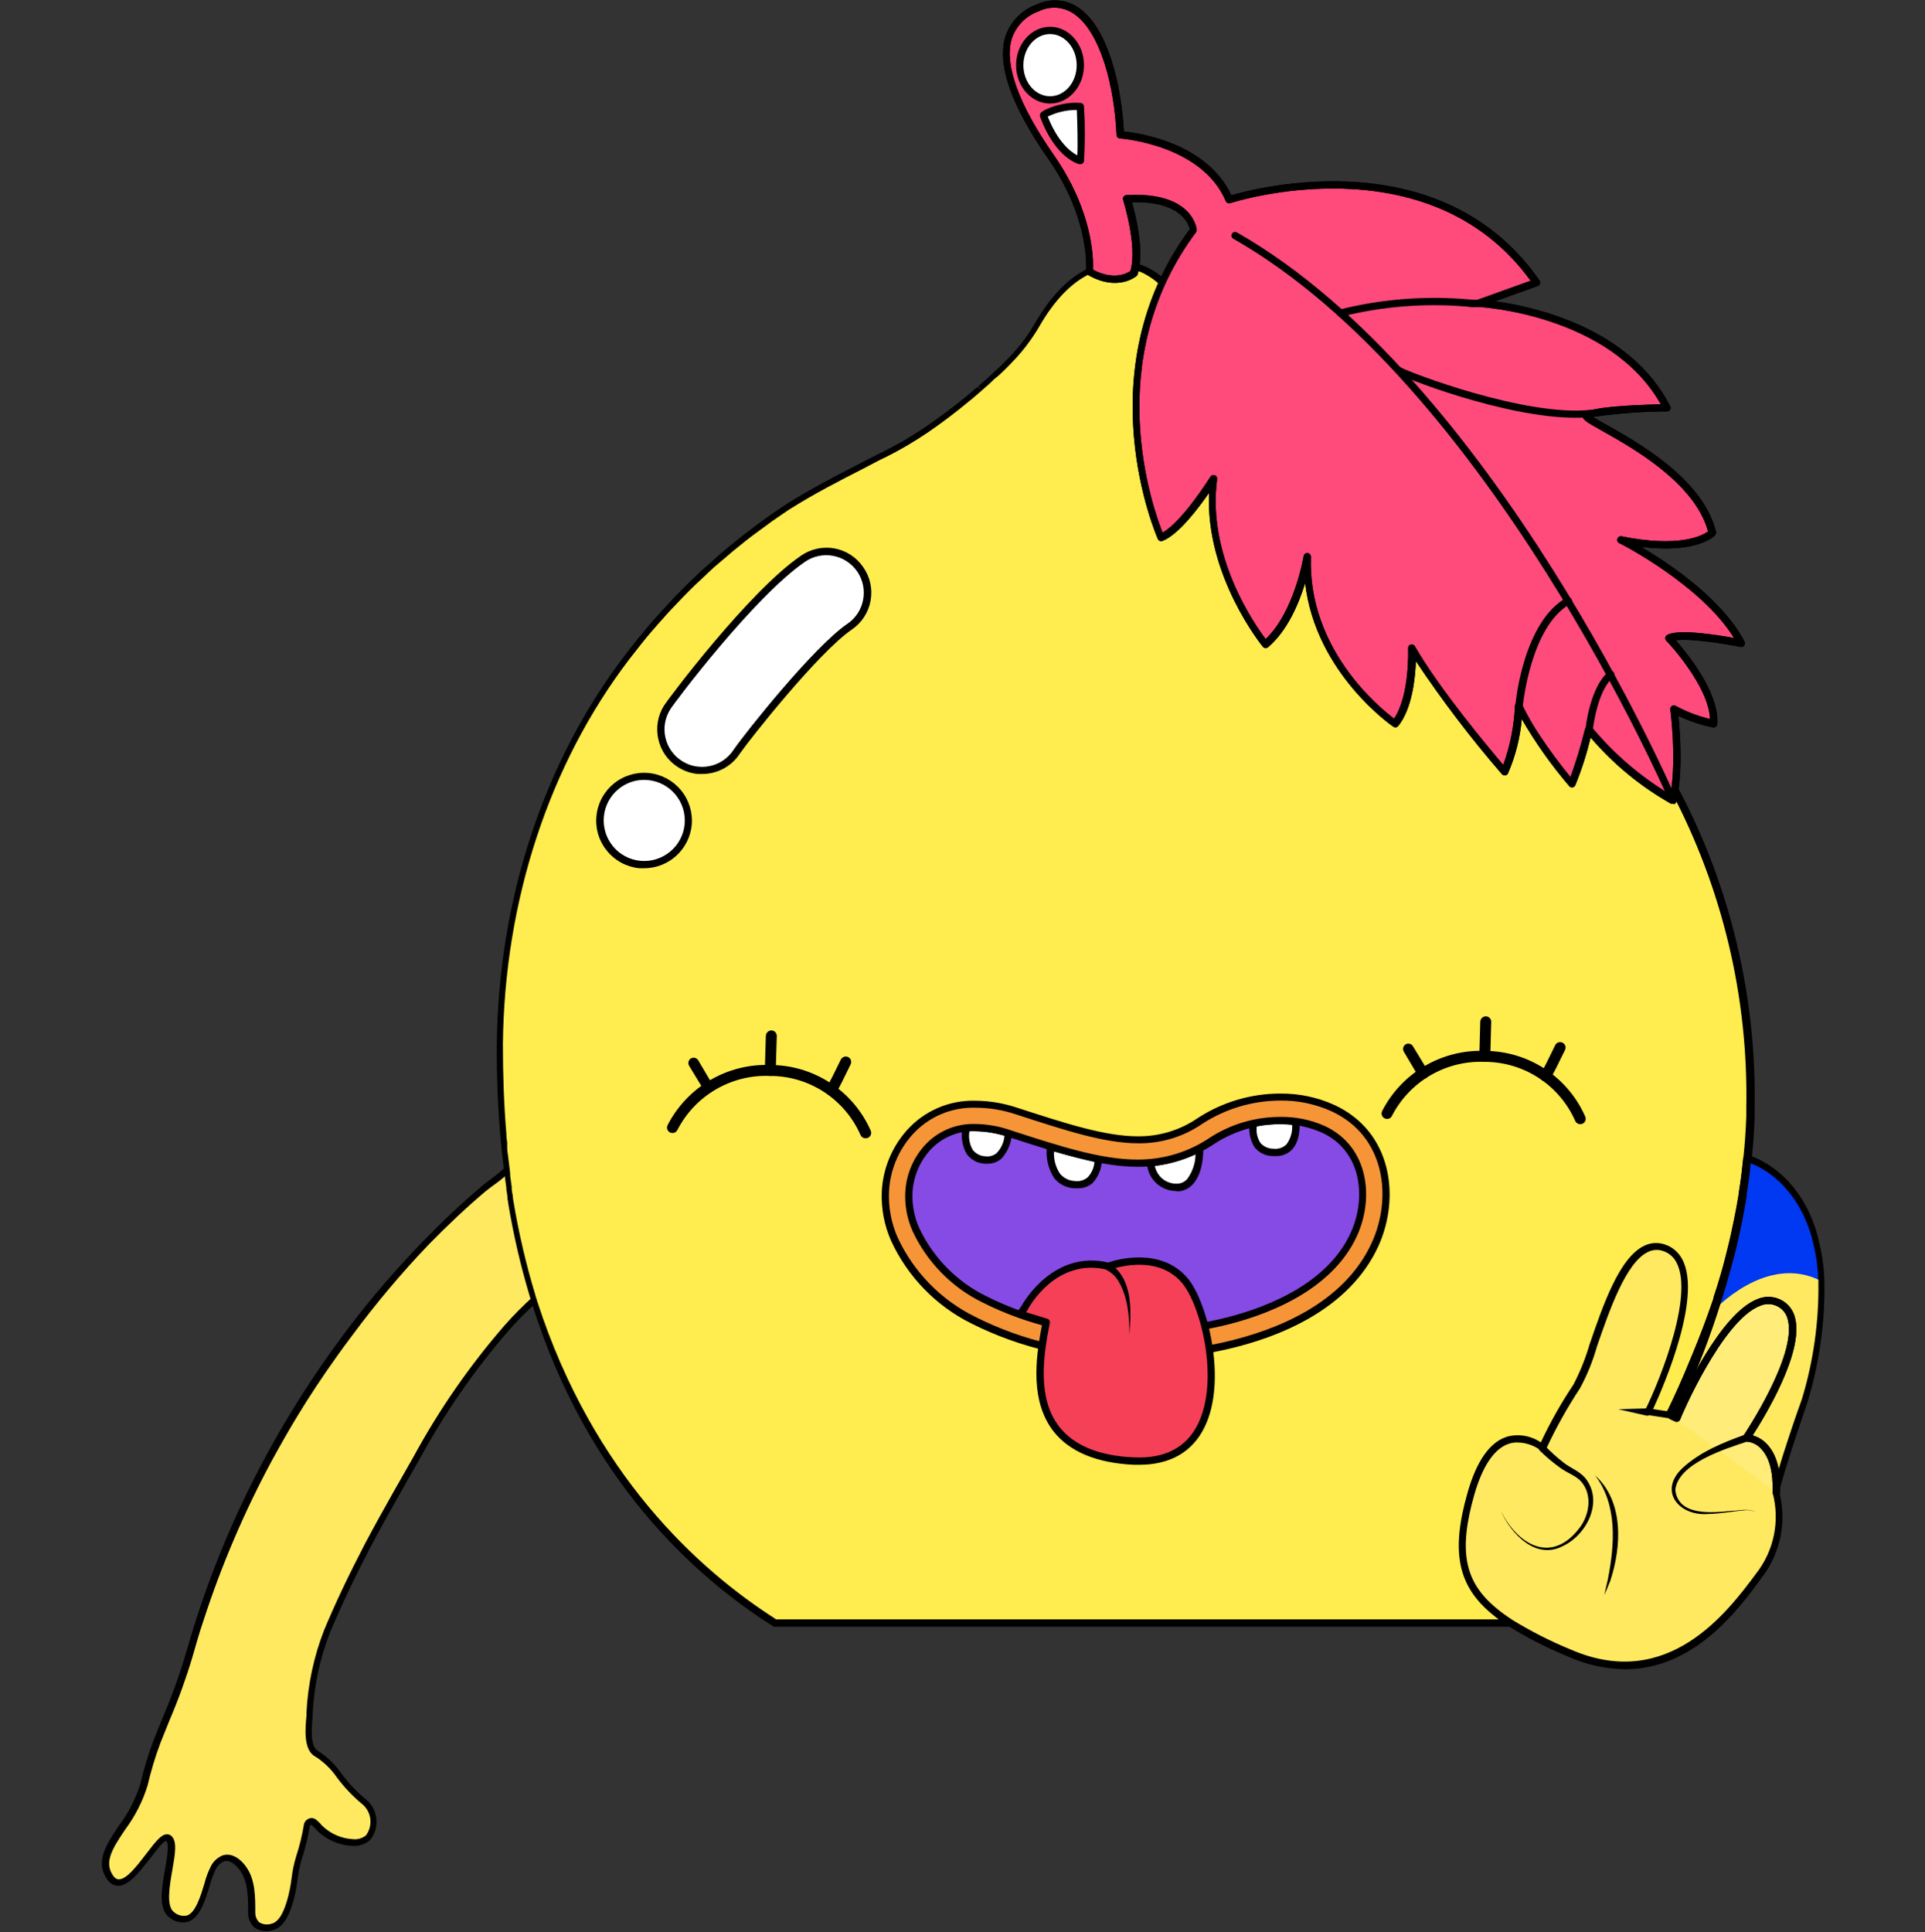 <svg width="264" height="265" viewBox="0 0 264 265" fill="none" xmlns="http://www.w3.org/2000/svg">
<rect x="0" y="0" width="264" height="265" fill="#333333" stroke="none"/>
<g clip-path="url(#clip0_124_4078)">
<path d="M73.32 178.22C72.004 179.409 70.755 180.671 69.58 182C64.791 187.536 60.61 193.571 57.11 200C56.79 200.57 56.46 201.13 56.11 201.69C55.5 202.78 54.87 203.87 54.25 204.97C52.95 207.27 51.66 209.57 50.44 211.91C48.44 215.76 46.51 219.72 44.84 223.72C43.46 227.294 42.657 231.064 42.46 234.89C42.35 236.21 41.83 239.69 43.37 240.48C45.56 241.6 46.93 244.76 49.72 246.95C50.482 247.529 50.983 248.387 51.115 249.335C51.246 250.284 50.996 251.245 50.42 252.01C48.96 253.49 45.09 252.25 43.74 250.66C43.516 250.379 43.261 250.124 42.98 249.9C42.897 249.841 42.801 249.804 42.699 249.792C42.598 249.781 42.496 249.795 42.402 249.834C42.308 249.873 42.225 249.936 42.162 250.015C42.099 250.095 42.057 250.19 42.04 250.29C41.8 251.779 41.442 253.247 40.97 254.68C40.32 256.6 40.35 258.68 39.75 260.68C39.36 261.94 38.69 263.95 37.2 264.28C34.31 264.89 34.45 262.28 34.45 262.28C34.45 260.39 34.45 258.15 33.45 256.48C32.87 255.48 31.62 254.39 30.45 254.96C29.977 255.221 29.583 255.604 29.31 256.07C28.11 258.01 27.58 265.28 23.64 262.65C21.15 261 24.57 253.55 23.19 252.14C21.81 250.73 17.49 261.01 15.07 257.42C12.65 253.83 18.39 250.22 19.75 244.8C20.218 242.762 20.823 240.757 21.56 238.8C23.14 234.74 24.77 231.18 25.9 227.16C26.39 225.44 26.9 223.73 27.45 222.03C29.93 214.386 33.096 206.983 36.91 199.91C38.017 197.857 39.18 195.833 40.4 193.84C42.07 191.1 43.84 188.41 45.71 185.84C46.44 184.84 47.19 183.78 47.95 182.77C51.182 178.444 54.678 174.323 58.42 170.43C60.92 167.86 63.53 165.43 66.27 163.07C67.27 162.25 68.41 161.53 69.34 160.64C69.407 160.579 69.481 160.525 69.56 160.48L69.62 160.98C69.62 161.09 69.62 161.21 69.67 161.33C69.73 161.83 69.8 162.33 69.87 162.82C69.865 162.9 69.865 162.98 69.87 163.06C69.92 163.45 69.98 163.84 70.04 164.24C70.04 164.44 70.1 164.64 70.14 164.84C70.861 169.197 71.863 173.502 73.14 177.73C73.22 177.91 73.27 178.07 73.32 178.22Z" fill="#FFE961"/>
<path d="M73.32 178.22C73.27 178.07 73.22 177.91 73.18 177.75C71.793 178.988 70.481 180.307 69.25 181.7C64.423 187.251 60.218 193.314 56.71 199.78L56.08 200.88L55.75 201.47L54.82 203.1C54.5 203.65 54.19 204.2 53.88 204.75C52.56 207.09 51.28 209.39 50.06 211.7C47.83 215.98 45.99 219.85 44.45 223.55C43.043 227.163 42.226 230.978 42.03 234.85V235.29C41.87 236.95 41.57 240.02 43.23 240.88C44.417 241.636 45.438 242.626 46.23 243.79C47.196 245.083 48.306 246.26 49.54 247.3C50.207 247.796 50.651 248.537 50.775 249.359C50.898 250.181 50.692 251.019 50.2 251.69C49.95 251.894 49.663 252.046 49.353 252.137C49.044 252.228 48.72 252.256 48.4 252.22C46.815 252.138 45.315 251.48 44.18 250.37C43.937 250.068 43.662 249.793 43.36 249.55C43.221 249.438 43.056 249.366 42.88 249.339C42.705 249.313 42.525 249.334 42.36 249.4C42.188 249.467 42.035 249.576 41.916 249.718C41.797 249.86 41.716 250.029 41.68 250.21C41.442 251.675 41.09 253.119 40.63 254.53C40.313 255.564 40.093 256.625 39.97 257.7C39.85 258.656 39.66 259.602 39.4 260.53C39.1 261.53 38.49 263.53 37.22 263.82C36.938 263.912 36.639 263.939 36.345 263.901C36.051 263.863 35.769 263.76 35.52 263.6C35.347 263.418 35.213 263.202 35.125 262.967C35.038 262.732 34.999 262.481 35.01 262.23C35.01 260.23 35.01 257.92 33.9 256.23C33.17 255.05 31.9 254.1 30.71 254.4C30.567 254.431 30.429 254.481 30.3 254.55C29.745 254.834 29.285 255.276 28.98 255.82C28.571 256.607 28.256 257.44 28.04 258.3C27.5 260.07 26.82 262.3 25.65 262.69C25.349 262.758 25.036 262.756 24.735 262.683C24.435 262.61 24.156 262.469 23.92 262.27C22.76 261.49 23.24 258.71 23.63 256.48C24.02 254.25 24.31 252.59 23.55 251.82C23.463 251.729 23.357 251.658 23.239 251.613C23.122 251.568 22.995 251.55 22.87 251.56C22.1 251.56 21.34 252.56 20.05 254.24C18.76 255.92 17.35 257.75 16.29 257.73C16.18 257.73 15.85 257.73 15.47 257.16C14.22 255.31 15.52 253.36 17.17 250.9C18.522 249.087 19.556 247.059 20.23 244.9C20.696 242.897 21.29 240.926 22.01 239C22.43 237.93 22.85 236.89 23.27 235.87C24.463 233.081 25.498 230.226 26.37 227.32C26.89 225.49 27.37 223.81 27.92 222.2C30.391 214.598 33.544 207.235 37.34 200.2C38.44 198.2 39.61 196.13 40.82 194.14C42.51 191.37 44.29 188.68 46.11 186.14C46.75 185.23 47.46 184.25 48.35 183.08C51.545 178.763 55.005 174.649 58.71 170.76C61.42 167.99 63.97 165.59 66.52 163.43C66.91 163.11 67.32 162.81 67.74 162.5C68.392 162.045 69.01 161.544 69.59 161L69.53 160.5L69.47 160.04C69.294 160.107 69.135 160.209 69 160.34C68.432 160.854 67.834 161.335 67.21 161.78C66.78 162.1 66.35 162.41 65.95 162.78C63.37 164.95 60.8 167.37 58.07 170.17C54.305 174.05 50.781 178.158 47.52 182.47C46.63 183.66 45.92 184.64 45.27 185.55C43.44 188.11 41.65 190.83 39.95 193.62C38.73 195.62 37.55 197.67 36.45 199.71C32.621 206.804 29.444 214.231 26.96 221.9C26.43 223.52 25.96 225.2 25.4 227.04C24.544 229.921 23.519 232.749 22.33 235.51C21.92 236.51 21.49 237.57 21.07 238.64C20.335 240.599 19.727 242.603 19.25 244.64C18.602 246.7 17.608 248.634 16.31 250.36C14.62 252.88 13.03 255.27 14.63 257.62C14.779 257.901 14.997 258.139 15.262 258.314C15.528 258.489 15.833 258.594 16.15 258.62C17.65 258.67 19.15 256.69 20.65 254.78C21.36 253.85 22.44 252.43 22.8 252.45C23.24 252.89 22.92 254.71 22.64 256.32C22.18 258.94 21.64 261.91 23.32 263.01C23.665 263.296 24.076 263.494 24.515 263.584C24.954 263.675 25.409 263.656 25.84 263.53C27.43 262.96 28.15 260.63 28.78 258.53C28.985 257.751 29.267 256.994 29.62 256.27C29.841 255.873 30.171 255.548 30.57 255.33C31.57 254.86 32.57 256 33.03 256.67C34.03 258.2 34.03 260.35 34.03 262.22C34.01 262.603 34.071 262.986 34.211 263.343C34.351 263.7 34.565 264.023 34.84 264.29C35.19 264.552 35.597 264.728 36.028 264.803C36.459 264.878 36.902 264.849 37.32 264.72H37.37C39.13 264.3 39.85 261.96 40.19 260.84C40.473 259.858 40.674 258.855 40.79 257.84C40.909 256.823 41.119 255.819 41.42 254.84C41.89 253.386 42.252 251.898 42.5 250.39C42.507 250.36 42.522 250.332 42.543 250.309C42.564 250.286 42.59 250.27 42.62 250.26C42.634 250.249 42.652 250.242 42.67 250.242C42.688 250.242 42.706 250.249 42.72 250.26C42.973 250.476 43.207 250.714 43.42 250.97C44.715 252.277 46.453 253.051 48.29 253.14C48.745 253.186 49.204 253.134 49.637 252.987C50.07 252.84 50.467 252.603 50.8 252.29C51.127 251.868 51.366 251.386 51.503 250.87C51.64 250.355 51.673 249.817 51.599 249.289C51.526 248.76 51.347 248.252 51.074 247.794C50.801 247.335 50.439 246.936 50.01 246.62C48.832 245.624 47.772 244.497 46.85 243.26C45.996 241.996 44.89 240.923 43.6 240.11C42.48 239.53 42.75 236.74 42.88 235.4V234.94C43.073 231.172 43.867 227.458 45.23 223.94C46.77 220.27 48.59 216.42 50.81 212.17C52.02 209.86 53.3 207.57 54.62 205.24L55.55 203.6L56.48 201.96L56.82 201.37L57.45 200.27C60.918 193.861 65.08 187.851 69.86 182.35C70.981 181.087 72.169 179.885 73.42 178.75L73.32 178.22Z" fill="black"/>
<path d="M240.04 151.81C240.04 152.25 240.04 152.68 240.04 153.12C239.98 155.02 239.84 156.93 239.64 158.86C239.467 160.56 239.237 162.27 238.95 163.99C238.78 165.1 238.58 166.21 238.34 167.33C238.22 167.91 238.1 168.49 237.98 169.05C237.86 169.61 237.75 170.05 237.63 170.57C237.46 171.27 237.29 171.95 237.12 172.62C236.95 173.29 236.77 173.96 236.58 174.62C236.25 175.77 235.9 176.9 235.51 178.06V178.2C234.65 180.867 233.65 183.533 232.51 186.2C232.45 186.35 232.39 186.5 232.32 186.65C231.3 189.19 230.183 191.687 228.97 194.14C228.77 194.56 228.56 194.99 228.34 195.41L227.51 197.03C227.23 197.56 226.95 198.1 226.66 198.63L225.79 200.23C224.91 201.817 223.997 203.387 223.05 204.94C222.74 205.46 222.42 205.94 222.1 206.49L221.34 207.71L221.13 208.02C220.64 208.79 220.13 209.55 219.64 210.31C219.39 210.69 219.14 211.07 218.88 211.45C217.81 213.07 216.69 214.67 215.55 216.26C214.965 217.317 214.172 218.246 213.22 218.99C211.17 220.26 209.09 221.42 206.98 222.49L206.78 222.59H106.26C94.79 215.33 80.76 201.91 73.47 178.74L73.32 178.26C73.27 178.11 73.22 177.95 73.18 177.79C71.903 173.562 70.901 169.257 70.18 164.9C70.18 164.7 70.11 164.5 70.08 164.3C70.02 163.9 69.96 163.51 69.91 163.12C69.905 163.04 69.905 162.96 69.91 162.88C69.84 162.39 69.77 161.88 69.71 161.39C69.71 161.27 69.71 161.15 69.66 161.04L69.6 160.54L69.54 160.08C69.49 159.63 69.44 159.21 69.39 158.81C69.34 158.41 69.29 157.97 69.25 157.55C69.25 157.29 69.19 157.05 69.17 156.84C69.15 156.63 69.09 156.14 69.06 155.78C69.06 155.78 69.06 155.71 69.06 155.68C68.73 151.75 68.55 147.62 68.58 143.29C68.76 124.35 74.47 105.29 86.02 90.18C86.56 89.47 87.11 88.76 87.67 88.07C88.23 87.38 88.67 86.87 89.15 86.28C89.46 85.9 89.79 85.52 90.15 85.15C90.272 84.996 90.402 84.849 90.54 84.71C90.94 84.25 91.35 83.79 91.78 83.34C91.892 83.206 92.012 83.079 92.14 82.96C92.59 82.47 93.06 81.96 93.53 81.5L95.06 79.97L95.3 79.75C95.8 79.263 96.31 78.783 96.83 78.31C97.35 77.837 97.92 77.327 98.54 76.78C99.12 76.28 99.7 75.78 100.29 75.29L102.08 73.85C103.28 72.91 104.507 71.997 105.76 71.11L107.37 70C107.69 69.79 108.01 69.57 108.37 69.37C112.24 66.93 116.31 64.94 120.37 62.84L120.59 62.73C121.33 62.383 122.06 62.013 122.78 61.62C123.32 61.33 123.85 61.03 124.38 60.72C125.32 60.16 126.23 59.59 127.13 58.98C128.03 58.37 128.98 57.7 129.89 56.98C130.8 56.26 131.89 55.44 132.89 54.62L133.89 53.8L134.35 53.41L134.47 53.3L135.05 52.79L135.6 52.3C135.89 52.05 136.18 51.78 136.47 51.51C136.76 51.24 137.2 50.83 137.56 50.51C138.09 49.99 138.62 49.45 139.13 48.9C139.44 48.56 139.74 48.21 140.03 47.9L140.58 47.22C140.87 46.84 141.16 46.45 141.42 46.05C141.68 45.65 141.99 45.19 142.25 44.74C143.97 41.74 146.41 38.6 149.59 37.15C150.077 36.913 150.586 36.726 151.11 36.59C152.673 36.149 154.327 36.149 155.89 36.59C156.234 36.688 156.568 36.815 156.89 36.97L157.3 37.15C158.114 37.575 158.867 38.106 159.54 38.73C161.247 40.406 162.769 42.26 164.08 44.26L164.28 44.55C165.317 46.073 166.477 47.508 167.75 48.84C167.89 48.97 168.03 49.11 168.17 49.23L168.32 49.37C172.052 52.375 176.017 55.077 180.18 57.45L180.8 57.83C182.36 58.83 183.91 59.76 185.43 60.77C192.606 65.48 199.355 70.811 205.6 76.7L205.66 76.76C208.22 79.19 210.66 81.7 213.01 84.3C215.623 87.193 218.067 90.193 220.34 93.3C221.767 95.22 223.123 97.17 224.41 99.15C226.363 102.141 228.159 105.232 229.79 108.41C236.793 121.788 240.318 136.713 240.04 151.81Z" fill="#FFEC4E"/>
<path d="M206.83 223.08H106.12L105.99 223C95.1 216.11 80.54 202.86 72.99 178.88L72.83 178.4C72.78 178.25 72.73 178.07 72.69 177.9C71.41 173.66 70.408 169.341 69.69 164.97C69.69 164.78 69.62 164.57 69.59 164.36V164.2C69.59 163.86 69.49 163.52 69.45 163.2C69.44 163.12 69.44 163.04 69.45 162.96C69.38 162.48 69.31 161.96 69.25 161.47L69.08 160.2C69.03 159.71 68.98 159.29 68.93 158.89C68.88 158.49 68.82 158.02 68.78 157.62V157.39L68.72 156.91C68.72 156.56 68.64 156.21 68.61 155.84C68.61 155.78 68.61 155.74 68.61 155.7C68.27 151.6 68.1 147.41 68.13 143.31C68.32 123.44 74.55 104.48 85.67 89.9C86.22 89.18 86.77 88.47 87.33 87.77C87.89 87.07 88.33 86.57 88.82 85.97C89.13 85.6 89.47 85.21 89.82 84.83C89.948 84.672 90.085 84.522 90.23 84.38C90.61 83.94 91.02 83.47 91.46 83.02C91.578 82.876 91.705 82.739 91.84 82.61C92.27 82.15 92.74 81.61 93.21 81.17L94.75 79.63L94.99 79.42C95.5 78.92 95.99 78.42 96.54 77.96C97.09 77.5 97.67 76.96 98.26 76.42C98.85 75.88 99.43 75.42 100.01 74.93L101.81 73.48C102.94 72.6 104.15 71.7 105.51 70.72L107.13 69.61L107.38 69.45C107.62 69.28 107.87 69.12 108.12 68.96C111.34 66.96 114.76 65.18 118.06 63.49L120.15 62.42L120.35 62.32C121.13 61.95 121.86 61.58 122.55 61.2C123.09 60.91 123.61 60.62 124.14 60.31C125.14 59.71 126.04 59.14 126.86 58.59C127.86 57.91 128.86 57.19 129.6 56.64C130.6 55.9 131.6 55.11 132.6 54.3L132.88 54.06C133.11 53.87 133.34 53.68 133.56 53.48L134.04 53.08L134.47 53.36L134.15 52.98L134.44 52.73L135.27 51.99C135.55 51.75 135.82 51.49 136.09 51.24C136.36 50.99 136.84 50.55 137.18 50.24C137.74 49.7 138.26 49.16 138.77 48.62C139.07 48.29 139.36 47.95 139.65 47.62L140.2 46.94C140.47 46.59 140.75 46.21 141 45.82C141.25 45.43 141.55 44.99 141.82 44.53C144.05 40.63 146.59 38.01 149.38 36.74C149.89 36.485 150.427 36.287 150.98 36.15C152.615 35.689 154.345 35.689 155.98 36.15C156.359 36.252 156.727 36.39 157.08 36.56C157.2 36.56 157.35 36.67 157.48 36.74C158.341 37.185 159.138 37.743 159.85 38.4C161.521 40.033 163.013 41.84 164.3 43.79L164.65 44.29C165.671 45.792 166.815 47.207 168.07 48.52L168.2 48.64L168.47 48.89L168.6 49.02C172.312 51.999 176.258 54.674 180.4 57.02L181.04 57.42C182.7 58.42 184.22 59.42 185.68 60.36C192.88 65.094 199.652 70.447 205.92 76.36C208.62 78.93 211.11 81.48 213.35 83.99C215.953 86.864 218.41 89.868 220.71 92.99C222.17 94.99 223.55 96.93 224.8 98.87L224.88 99C226.821 101.976 228.607 105.05 230.23 108.21C237.329 121.68 240.907 136.726 240.63 151.95C240.63 152.38 240.63 152.81 240.63 153.25C240.57 155.1 240.44 156.99 240.23 159.04C240.06 160.74 239.83 162.48 239.54 164.2C239.36 165.37 239.16 166.47 238.92 167.56L238.56 169.29L238.43 169.85C238.36 170.17 238.29 170.5 238.21 170.85C238.04 171.55 237.87 172.23 237.7 172.85C237.53 173.47 237.34 174.2 237.15 174.85C236.81 176.03 236.46 177.17 236.08 178.31V178.43C235.22 181.08 234.22 183.77 233.08 186.43C233.02 186.58 232.96 186.74 232.89 186.9C231.89 189.4 230.75 191.9 229.53 194.4C229.33 194.82 229.12 195.26 228.89 195.68L227.89 197.68L227.23 198.92L226.48 200.3L226.36 200.52C225.43 202.2 224.53 203.75 223.61 205.25C223.3 205.77 222.98 206.25 222.66 206.81C222.43 207.17 222.21 207.54 221.97 207.91L221.68 208.35C221.19 209.12 220.68 209.88 220.19 210.64C219.94 211.03 219.69 211.41 219.42 211.79C218.48 213.23 217.42 214.79 216.09 216.61C215.95 216.8 215.82 217 215.69 217.2C215.175 218.105 214.464 218.884 213.61 219.48C211.61 220.71 209.51 221.9 207.34 223L206.83 223.08ZM106.41 222.08H206.6L206.72 222.02L206.92 221.94C208.99 220.88 211 219.74 212.92 218.57C213.643 218.034 214.246 217.353 214.69 216.57C214.82 216.36 214.96 216.16 215.1 215.96C216.42 214.12 217.48 212.6 218.42 211.16C218.69 210.78 218.94 210.4 219.18 210.03C219.68 209.27 220.18 208.51 220.67 207.74L220.88 207.42C221.14 207.02 221.39 206.62 221.64 206.21C221.89 205.8 222.27 205.21 222.58 204.66C223.5 203.17 224.39 201.66 225.31 199.97L225.43 199.75C225.683 199.303 225.933 198.843 226.18 198.37C226.4 197.97 226.62 197.56 226.83 197.15L227.83 195.15C228.05 194.73 228.25 194.31 228.45 193.9C229.66 191.44 230.79 188.9 231.79 186.43L231.98 185.98C233.09 183.33 234.09 180.66 234.98 178.05V177.93C235.37 176.78 235.72 175.66 236.05 174.49C236.243 173.823 236.423 173.157 236.59 172.49C236.76 171.82 236.93 171.14 237.1 170.44C237.17 170.13 237.24 169.81 237.32 169.49L237.44 168.93C237.56 168.38 237.68 167.8 237.8 167.22C238.03 166.14 238.23 165.06 238.41 163.91C238.7 162.2 238.93 160.48 239.09 158.8C239.3 156.8 239.43 154.91 239.49 153.09C239.49 152.64 239.49 152.22 239.49 151.8C239.763 136.743 236.223 121.862 229.2 108.54C227.571 105.377 225.782 102.3 223.84 99.32L223.76 99.19C222.53 97.29 221.19 95.36 219.76 93.46C217.55 90.46 215.1 87.46 212.46 84.55C210.23 82.05 207.77 79.55 205.14 77.03L205.06 76.96C198.845 71.095 192.125 65.788 184.98 61.1C183.53 60.1 181.98 59.18 180.36 58.17L179.74 57.79C175.56 55.397 171.574 52.678 167.82 49.66C167.755 49.609 167.695 49.552 167.64 49.49C167.56 49.43 167.46 49.33 167.36 49.24L167.23 49.12C165.93 47.767 164.749 46.305 163.7 44.75L163.34 44.24C162.092 42.349 160.648 40.596 159.03 39.01C158.385 38.419 157.666 37.914 156.89 37.51L156.52 37.34C156.198 37.19 155.864 37.069 155.52 36.98C154.045 36.565 152.485 36.565 151.01 36.98C150.517 37.108 150.038 37.286 149.58 37.51C146.97 38.7 144.58 41.18 142.46 44.9C142.17 45.39 141.89 45.83 141.6 46.25C141.31 46.67 141.05 47.04 140.75 47.43L140.19 48.13C139.89 48.49 139.59 48.84 139.27 49.19C138.75 49.75 138.22 50.29 137.68 50.82C137.29 51.2 136.94 51.54 136.57 51.82C136.2 52.1 135.98 52.38 135.7 52.62L134.87 53.35C134.771 53.445 134.668 53.535 134.56 53.62L134.44 53.74C134.28 53.86 134.14 53.99 133.99 54.12L133.3 54.71L133.01 54.94C132.01 55.77 131.01 56.57 130.01 57.32C129.26 57.88 128.27 58.61 127.23 59.32C126.4 59.88 125.49 60.46 124.46 61.07C123.92 61.38 123.38 61.69 122.84 61.98C122.13 62.37 121.38 62.74 120.63 63.1C120.546 63.149 120.459 63.193 120.37 63.23L118.37 64.28C115.08 65.96 111.69 67.7 108.5 69.71C108.25 69.86 108.01 70.02 107.78 70.18L107.54 70.34L105.94 71.44C104.59 72.44 103.39 73.29 102.28 74.16L100.5 75.6C99.93 76.07 99.36 76.6 98.8 77.05C98.24 77.5 97.62 78.05 97.06 78.6C96.5 79.15 96.06 79.54 95.54 80.03L95.29 80.26C94.78 80.75 94.29 81.26 93.78 81.77C93.27 82.28 92.85 82.77 92.4 83.22C92.26 83.35 92.15 83.47 92.05 83.58C91.61 84.05 91.2 84.5 90.81 84.96C90.66 85.11 90.54 85.25 90.43 85.38C90.08 85.77 89.75 86.14 89.43 86.52C88.92 87.11 88.43 87.7 87.96 88.3C87.49 88.9 86.85 89.7 86.31 90.4C75.31 104.81 69.16 123.57 68.97 143.21C68.97 147.29 69.1 151.44 69.45 155.56C69.454 155.607 69.454 155.653 69.45 155.7C69.45 156.01 69.52 156.36 69.56 156.7C69.56 156.86 69.56 157.01 69.56 157.18V157.41C69.56 157.82 69.64 158.22 69.69 158.61C69.74 159 69.8 159.49 69.85 159.95L69.97 160.95C69.977 161.01 69.977 161.07 69.97 161.13V161.28C70.04 161.8 70.11 162.28 70.18 162.78C70.174 162.843 70.174 162.907 70.18 162.97C70.18 163.36 70.28 163.69 70.33 164.04V164.2C70.35 164.391 70.38 164.582 70.42 164.77C71.144 169.11 72.146 173.399 73.42 177.61C73.456 177.766 73.503 177.92 73.56 178.07L73.71 178.56C81.37 202.15 95.71 215.22 106.41 222.05V222.08Z" fill="black"/>
<path d="M118.71 156.1C118.561 156.101 118.415 156.059 118.29 155.977C118.165 155.895 118.068 155.777 118.01 155.64C116.947 153.228 115.204 151.179 112.995 149.742C110.786 148.305 108.206 147.544 105.57 147.55C102.972 147.451 100.4 148.096 98.155 149.409C95.911 150.721 94.088 152.647 92.9 154.96C92.812 155.137 92.658 155.272 92.471 155.338C92.284 155.403 92.079 155.393 91.9 155.31C91.721 155.223 91.584 155.07 91.518 154.882C91.453 154.695 91.464 154.489 91.55 154.31C92.867 151.74 94.889 149.598 97.379 148.135C99.869 146.672 102.724 145.949 105.61 146.05C108.535 146.049 111.398 146.899 113.849 148.497C116.299 150.095 118.232 152.372 119.41 155.05C119.452 155.142 119.475 155.242 119.477 155.343C119.479 155.444 119.46 155.545 119.422 155.639C119.383 155.733 119.326 155.817 119.254 155.888C119.181 155.959 119.095 156.014 119 156.05C118.908 156.087 118.809 156.104 118.71 156.1Z" fill="black"/>
<path d="M105.62 147.55C105.422 147.542 105.235 147.457 105.098 147.314C104.962 147.17 104.887 146.978 104.89 146.78L105.03 142.04C105.043 141.844 105.129 141.659 105.272 141.524C105.415 141.389 105.603 141.312 105.8 141.31C105.899 141.313 105.996 141.335 106.086 141.375C106.176 141.415 106.257 141.472 106.325 141.544C106.392 141.615 106.446 141.699 106.481 141.792C106.516 141.884 106.533 141.982 106.53 142.08L106.39 146.82C106.389 146.919 106.368 147.017 106.328 147.107C106.288 147.198 106.231 147.28 106.159 147.348C106.087 147.416 106.003 147.469 105.91 147.503C105.818 147.538 105.719 147.554 105.62 147.55Z" fill="black"/>
<path d="M113.96 150.23C113.806 150.228 113.656 150.179 113.53 150.09C113.377 149.979 113.271 149.814 113.236 149.628C113.2 149.442 113.238 149.249 113.34 149.09L113.46 148.95C113.72 148.55 114.58 146.84 115.31 145.32C115.397 145.141 115.55 145.003 115.737 144.936C115.924 144.869 116.129 144.877 116.31 144.96C116.489 145.046 116.626 145.2 116.692 145.388C116.757 145.575 116.746 145.781 116.66 145.96C114.66 150.11 114.55 150.14 114.16 150.24C114.093 150.246 114.026 150.243 113.96 150.23Z" fill="black"/>
<path d="M97.19 149.9C97.06 149.9 96.933 149.866 96.82 149.801C96.708 149.736 96.615 149.642 96.55 149.53L94.5 146.15C94.406 145.983 94.379 145.786 94.426 145.6C94.472 145.414 94.588 145.253 94.75 145.15C94.917 145.056 95.114 145.03 95.3 145.076C95.486 145.123 95.647 145.239 95.75 145.4L97.75 148.79C97.842 148.958 97.867 149.154 97.82 149.339C97.774 149.524 97.66 149.685 97.5 149.79C97.406 149.848 97.3 149.886 97.19 149.9Z" fill="black"/>
<path d="M216.71 154.16C216.562 154.163 216.416 154.12 216.293 154.038C216.17 153.955 216.075 153.838 216.02 153.7C214.953 151.291 213.207 149.244 210.997 147.809C208.786 146.374 206.205 145.614 203.57 145.62C200.973 145.522 198.402 146.166 196.158 147.476C193.914 148.787 192.09 150.71 190.9 153.02C190.858 153.11 190.799 153.19 190.726 153.256C190.653 153.322 190.567 153.373 190.474 153.406C190.38 153.439 190.282 153.452 190.183 153.446C190.085 153.44 189.988 153.414 189.9 153.37C189.81 153.328 189.73 153.269 189.664 153.196C189.598 153.123 189.547 153.037 189.514 152.944C189.482 152.851 189.468 152.752 189.474 152.653C189.48 152.555 189.506 152.459 189.55 152.37C190.865 149.801 192.885 147.66 195.373 146.199C197.862 144.738 200.716 144.016 203.6 144.12C206.525 144.119 209.388 144.969 211.839 146.567C214.289 148.166 216.221 150.442 217.4 153.12C217.441 153.212 217.463 153.311 217.465 153.411C217.467 153.512 217.449 153.612 217.412 153.705C217.374 153.798 217.319 153.883 217.248 153.954C217.177 154.026 217.093 154.082 217 154.12C216.907 154.152 216.808 154.165 216.71 154.16Z" fill="black"/>
<path d="M203.6 145.62C203.501 145.616 203.405 145.593 203.315 145.551C203.226 145.51 203.145 145.452 203.078 145.379C203.011 145.307 202.959 145.222 202.925 145.129C202.891 145.037 202.876 144.938 202.88 144.84L203.01 140.1C203.023 139.904 203.109 139.721 203.252 139.587C203.395 139.454 203.584 139.379 203.78 139.38C203.879 139.381 203.976 139.402 204.067 139.442C204.158 139.481 204.239 139.539 204.308 139.611C204.376 139.682 204.429 139.767 204.463 139.86C204.498 139.952 204.514 140.051 204.51 140.15L204.38 144.89C204.369 145.089 204.283 145.276 204.137 145.412C203.992 145.548 203.799 145.623 203.6 145.62Z" fill="black"/>
<path d="M211.94 148.29C211.783 148.293 211.63 148.248 211.5 148.16C211.337 148.045 211.225 147.87 211.19 147.674C211.154 147.477 211.197 147.275 211.31 147.11C211.348 147.062 211.392 147.018 211.44 146.98C211.7 146.57 212.55 144.86 213.28 143.34C213.366 143.161 213.52 143.024 213.707 142.958C213.895 142.892 214.101 142.904 214.28 142.99C214.369 143.032 214.45 143.091 214.516 143.164C214.582 143.237 214.633 143.323 214.666 143.416C214.698 143.509 214.712 143.608 214.706 143.707C214.7 143.805 214.674 143.901 214.63 143.99C212.63 148.13 212.52 148.17 212.13 148.27L211.94 148.29Z" fill="black"/>
<path d="M195.16 147.96C195.031 147.96 194.905 147.927 194.793 147.864C194.681 147.801 194.587 147.71 194.52 147.6L192.52 144.22C192.426 144.053 192.399 143.856 192.446 143.67C192.492 143.484 192.608 143.323 192.77 143.22C192.936 143.123 193.134 143.096 193.32 143.142C193.507 143.189 193.669 143.306 193.77 143.47L195.82 146.85C195.914 147.017 195.94 147.214 195.894 147.4C195.847 147.586 195.732 147.747 195.57 147.85C195.446 147.923 195.304 147.961 195.16 147.96Z" fill="black"/>
<path d="M124.64 163.55C124.75 161.302 125.621 159.157 127.11 157.47C129.99 154.18 134.4 154.13 138.3 155.4C150.41 159.34 158.07 161.81 166.3 156.4C170.56 153.6 176.7 152.73 181.41 154.92C186.97 157.51 187.94 164.11 185.56 169.32C182.37 176.32 174.22 179.84 167.16 181.45C156.73 183.81 144.49 183.28 134.9 178.19C130.798 176.162 127.505 172.802 125.56 168.66C124.856 167.052 124.541 165.302 124.64 163.55Z" fill="#864AE5"/>
<path d="M132.51 154.7C132.51 154.7 131.61 158.7 135.08 159.07C138.14 159.38 138.3 155.4 138.3 155.4C138.3 155.4 134.71 154.28 132.51 154.7Z" fill="white"/>
<path d="M135.42 159.59H135.03C134.555 159.564 134.091 159.434 133.671 159.209C133.251 158.985 132.885 158.671 132.6 158.29C131.949 157.18 131.742 155.866 132.02 154.61C132.044 154.515 132.095 154.43 132.165 154.362C132.236 154.295 132.324 154.249 132.42 154.23C134.75 153.79 138.3 154.9 138.42 154.94C138.525 154.973 138.617 155.04 138.68 155.13C138.743 155.221 138.775 155.33 138.77 155.44C138.717 156.733 138.203 157.964 137.32 158.91C136.79 159.36 136.115 159.602 135.42 159.59ZM132.95 155.14C132.801 156.018 132.964 156.919 133.41 157.69C133.615 157.954 133.875 158.169 134.172 158.321C134.469 158.473 134.796 158.558 135.13 158.57C135.406 158.61 135.688 158.591 135.956 158.515C136.225 158.439 136.475 158.308 136.69 158.13C137.306 157.485 137.684 156.649 137.76 155.76C136.2 155.298 134.576 155.088 132.95 155.14Z" fill="black"/>
<path d="M144.1 157.24C144.1 157.24 143.41 162.1 147.38 162.44C150.63 162.72 150.63 158.93 150.63 158.93C150.63 158.93 146.2 157.96 144.1 157.24Z" fill="white"/>
<path d="M147.71 162.96H147.33C146.802 162.937 146.284 162.802 145.812 162.564C145.34 162.326 144.923 161.991 144.59 161.58C143.737 160.286 143.381 158.726 143.59 157.19C143.602 157.119 143.629 157.051 143.668 156.991C143.708 156.931 143.759 156.879 143.82 156.84C143.887 156.808 143.96 156.792 144.035 156.792C144.109 156.792 144.183 156.808 144.25 156.84C146.25 157.54 150.68 158.5 150.73 158.51C150.84 158.537 150.938 158.599 151.009 158.688C151.08 158.777 151.119 158.887 151.12 159C151.11 160.202 150.654 161.356 149.84 162.24C149.25 162.747 148.486 163.005 147.71 162.96ZM144.55 157.96C144.497 159.022 144.784 160.073 145.37 160.96C145.622 161.262 145.935 161.507 146.288 161.679C146.641 161.852 147.027 161.947 147.42 161.96C147.731 162.005 148.048 161.983 148.35 161.895C148.652 161.807 148.932 161.655 149.17 161.45C149.709 160.872 150.037 160.128 150.1 159.34C149.06 159.09 146.36 158.43 144.55 157.91V157.96Z" fill="black"/>
<path d="M157.79 159.43C157.79 159.43 158.12 162.88 161.43 162.79C164.74 162.7 164.53 157.41 164.53 157.41C162.447 158.542 160.152 159.229 157.79 159.43Z" fill="white"/>
<path d="M161.3 163.33C160.271 163.331 159.282 162.936 158.537 162.227C157.792 161.517 157.349 160.548 157.3 159.52C157.289 159.389 157.328 159.259 157.41 159.157C157.492 159.055 157.61 158.988 157.74 158.97C160.024 158.775 162.244 158.111 164.26 157.02C164.337 156.978 164.423 156.956 164.51 156.956C164.597 156.956 164.683 156.978 164.76 157.02C164.838 157.062 164.903 157.124 164.949 157.199C164.995 157.275 165.02 157.362 165.02 157.45C165.02 157.58 165.13 160.76 163.6 162.39C163.329 162.698 162.998 162.946 162.626 163.118C162.254 163.291 161.85 163.383 161.44 163.39L161.3 163.33ZM158.38 159.9C158.514 160.593 158.889 161.217 159.437 161.662C159.986 162.106 160.674 162.343 161.38 162.33C161.652 162.331 161.92 162.275 162.169 162.165C162.417 162.054 162.639 161.893 162.82 161.69C163.545 160.703 163.943 159.514 163.96 158.29C162.193 159.11 160.311 159.653 158.38 159.9Z" fill="black"/>
<path d="M171.91 154.06C171.91 154.06 171.15 157.85 174.64 158.06C178.13 158.27 177.64 153.83 177.64 153.83C175.729 153.621 173.798 153.699 171.91 154.06Z" fill="white"/>
<path d="M174.85 158.54H174.61C174.125 158.544 173.646 158.441 173.207 158.237C172.767 158.033 172.379 157.733 172.07 157.36C171.431 156.354 171.195 155.143 171.41 153.97C171.43 153.88 171.474 153.797 171.538 153.73C171.601 153.663 171.681 153.615 171.77 153.59C173.744 153.193 175.767 153.098 177.77 153.31C177.882 153.325 177.985 153.376 178.065 153.455C178.145 153.535 178.195 153.638 178.21 153.75C178.21 153.85 178.48 156.25 177.21 157.63C176.907 157.944 176.538 158.189 176.131 158.346C175.723 158.503 175.286 158.569 174.85 158.54ZM172.36 154.46C172.249 155.255 172.426 156.064 172.86 156.74C173.085 156.994 173.363 157.196 173.673 157.332C173.984 157.469 174.321 157.536 174.66 157.53C174.98 157.569 175.305 157.536 175.611 157.434C175.917 157.332 176.197 157.163 176.43 156.94C176.996 156.166 177.272 155.217 177.21 154.26C175.593 154.104 173.962 154.161 172.36 154.43V154.46Z" fill="black"/>
<path d="M175.57 153.66C177.6 153.635 179.61 154.054 181.46 154.89C187.02 157.48 187.99 164.08 185.61 169.29C182.42 176.29 174.27 179.81 167.21 181.42C163.249 182.313 159.201 182.766 155.14 182.77C148.136 182.889 141.208 181.307 134.95 178.16C130.848 176.132 127.555 172.772 125.61 168.63C124.883 167.038 124.541 165.298 124.61 163.55C124.719 161.302 125.591 159.158 127.08 157.47C127.914 156.535 128.944 155.795 130.097 155.304C131.25 154.813 132.498 154.583 133.75 154.63C135.287 154.649 136.813 154.909 138.27 155.4C145.37 157.71 150.95 159.51 156.01 159.51C159.687 159.541 163.285 158.445 166.32 156.37C169.072 154.605 172.271 153.665 175.54 153.66M175.54 150.43C171.638 150.426 167.817 151.551 164.54 153.67C162.032 155.404 159.049 156.32 156 156.29C151.43 156.29 146.06 154.54 139.26 152.29C137.479 151.699 135.616 151.388 133.74 151.37C132.027 151.32 130.324 151.647 128.752 152.328C127.179 153.009 125.776 154.027 124.64 155.31C122.681 157.532 121.532 160.352 121.38 163.31C121.281 165.555 121.702 167.793 122.61 169.85C124.835 174.669 128.643 178.583 133.4 180.94C140.121 184.341 147.568 186.057 155.1 185.94C159.4 185.94 163.686 185.461 167.88 184.51C175.14 182.87 184.61 179.11 188.5 170.58C191.42 164.18 190.41 155.47 182.78 151.92C180.506 150.88 178.03 150.354 175.53 150.38L175.54 150.43Z" fill="#F69538"/>
<path d="M155.14 186.49C147.53 186.624 140.001 184.908 133.2 181.49C128.347 179.076 124.465 175.074 122.2 170.15C121.264 168.027 120.829 165.717 120.93 163.4C121.083 160.316 122.278 157.376 124.32 155.06C125.5 153.722 126.961 152.66 128.597 151.95C130.234 151.24 132.007 150.898 133.79 150.95C135.718 150.968 137.631 151.288 139.46 151.9C146.22 154.09 151.56 155.83 156.05 155.83C158.999 155.861 161.885 154.977 164.31 153.3C167.667 151.125 171.581 149.969 175.58 149.97C178.153 149.943 180.699 150.482 183.04 151.55C190.96 155.24 192.04 164.26 189.04 170.88C185.04 179.6 175.44 183.42 168.04 185.09C163.806 186.035 159.479 186.505 155.14 186.49ZM133.78 151.91C132.139 151.861 130.507 152.173 129 152.824C127.494 153.476 126.148 154.451 125.06 155.68C123.166 157.825 122.058 160.551 121.92 163.41C121.822 165.577 122.23 167.737 123.11 169.72C125.303 174.439 129.043 178.268 133.71 180.57C140.363 183.924 147.73 185.613 155.18 185.49C159.443 185.493 163.693 185.017 167.85 184.07C175 182.45 184.32 178.77 188.13 170.42C190.95 164.24 189.99 155.83 182.65 152.42C180.454 151.417 178.064 150.909 175.65 150.93C171.847 150.928 168.124 152.025 164.93 154.09C162.344 155.88 159.265 156.824 156.12 156.79C151.47 156.79 146.12 155.03 139.23 152.79C137.471 152.209 135.632 151.912 133.78 151.91ZM155.14 183.27C148.052 183.394 141.04 181.791 134.71 178.6C130.502 176.529 127.129 173.081 125.15 168.83C124.408 167.162 124.066 165.343 124.15 163.52C124.267 161.16 125.184 158.91 126.75 157.14C127.627 156.158 128.708 155.381 129.917 154.863C131.126 154.345 132.435 154.098 133.75 154.14C135.342 154.159 136.922 154.429 138.43 154.94C145.43 157.22 151.01 159.02 156.01 159.02C159.577 159.041 163.066 157.973 166.01 155.96C168.847 154.145 172.143 153.178 175.51 153.17C177.645 153.124 179.763 153.554 181.71 154.43C187.71 157.24 188.48 164.28 186.1 169.49C182.49 177.4 172.81 180.66 167.36 181.89C163.351 182.806 159.252 183.269 155.14 183.27ZM133.78 155.13C132.599 155.083 131.423 155.298 130.335 155.759C129.248 156.221 128.276 156.918 127.49 157.8C126.076 159.401 125.247 161.436 125.14 163.57C125.067 165.24 125.386 166.904 126.07 168.43C127.977 172.462 131.186 175.734 135.18 177.72C141.378 180.839 148.243 182.401 155.18 182.27C159.217 182.273 163.243 181.823 167.18 180.93C172.45 179.73 181.8 176.6 185.23 169.08C187.41 164.32 186.78 157.88 181.33 155.34C179.543 154.545 177.606 154.142 175.65 154.16C172.461 154.161 169.338 155.073 166.65 156.79C163.534 158.917 159.843 160.041 156.07 160.01C150.91 160.01 145.29 158.19 138.18 155.88C136.763 155.396 135.277 155.143 133.78 155.13Z" fill="black"/>
<path d="M140.55 179.35C140.55 179.35 144.55 171.82 152.04 173.67C152.04 173.67 158.71 171.08 162.54 175.67C166.37 180.26 170.54 201.12 155.54 200.38C140.54 199.64 142.22 187.88 143.54 181.38L139.95 180.27L140.55 179.35Z" fill="#F64057"/>
<path d="M156.25 200.88H155.48C150.36 200.63 146.67 199.08 144.48 196.29C141.39 192.29 141.91 186.71 142.91 181.69L139.76 180.69C139.683 180.667 139.613 180.626 139.556 180.57C139.498 180.514 139.455 180.446 139.43 180.37C139.404 180.295 139.397 180.215 139.409 180.136C139.422 180.058 139.453 179.984 139.5 179.92L140.1 179.08C140.41 178.52 144.52 171.41 151.98 173.14C152.98 172.78 159.21 170.92 162.9 175.32C165.57 178.51 168.37 189.32 165.18 195.75C163.54 199.12 160.45 200.88 156.25 200.88ZM140.71 179.95L143.64 180.85C143.757 180.889 143.856 180.969 143.919 181.076C143.981 181.183 144.003 181.308 143.98 181.43C142.98 186.34 142.33 191.87 145.27 195.66C147.27 198.21 150.69 199.66 155.5 199.86C159.73 200.06 162.68 198.54 164.28 195.31C167.28 189.23 164.66 178.99 162.13 175.97C158.58 171.73 152.26 174.11 152.19 174.14C152.091 174.165 151.988 174.165 151.89 174.14C144.84 172.4 141.12 179.27 140.96 179.57V179.62L140.71 179.95Z" fill="black"/>
<path d="M95.71 105.61C94.838 105.529 93.998 105.24 93.26 104.77C92.632 104.377 92.088 103.863 91.658 103.259C91.229 102.655 90.923 101.972 90.757 101.249C90.592 100.527 90.571 99.778 90.695 99.048C90.819 98.317 91.085 97.618 91.48 96.99C92 96.14 103.03 81.42 110.11 76.6C110.722 76.181 111.411 75.886 112.137 75.734C112.864 75.581 113.613 75.573 114.342 75.711C115.071 75.848 115.766 76.129 116.387 76.535C117.008 76.942 117.542 77.467 117.96 78.08C118.379 78.693 118.673 79.382 118.824 80.109C118.976 80.836 118.983 81.585 118.845 82.315C118.706 83.044 118.425 83.739 118.018 84.359C117.61 84.98 117.084 85.513 116.47 85.93C111.88 89.06 102.47 100.93 100.99 103.08C100.425 103.944 99.634 104.636 98.703 105.082C97.772 105.528 96.737 105.711 95.71 105.61Z" fill="white"/>
<path d="M96.29 106.14H95.69C94.74 106.053 93.825 105.741 93.02 105.23C92.332 104.805 91.735 104.246 91.266 103.586C90.798 102.927 90.466 102.18 90.29 101.39C90.106 100.604 90.081 99.788 90.215 98.992C90.348 98.195 90.639 97.433 91.07 96.75C91.6 95.9 102.69 81.09 109.85 76.21C110.515 75.748 111.264 75.422 112.055 75.251C112.846 75.079 113.663 75.065 114.46 75.21C115.253 75.359 116.009 75.663 116.684 76.106C117.358 76.549 117.938 77.121 118.39 77.79C118.856 78.453 119.184 79.202 119.356 79.994C119.528 80.786 119.539 81.604 119.39 82.4C119.242 83.194 118.939 83.95 118.498 84.626C118.057 85.303 117.487 85.885 116.82 86.34C112.32 89.4 102.91 101.26 101.47 103.34C100.911 104.204 100.143 104.913 99.238 105.403C98.333 105.892 97.319 106.146 96.29 106.14ZM95.78 105.14C96.718 105.233 97.663 105.067 98.513 104.659C99.363 104.252 100.085 103.619 100.6 102.83C102.26 100.42 111.6 88.7 116.21 85.55C116.772 85.172 117.252 84.685 117.623 84.118C117.994 83.552 118.248 82.916 118.37 82.25C118.498 81.586 118.494 80.903 118.356 80.24C118.219 79.578 117.952 78.949 117.57 78.39C116.798 77.263 115.612 76.487 114.27 76.23C113.605 76.104 112.921 76.11 112.259 76.249C111.596 76.388 110.968 76.657 110.41 77.04C103.41 81.83 92.41 96.45 91.92 97.28C91.558 97.853 91.313 98.491 91.2 99.159C91.087 99.827 91.107 100.51 91.26 101.17C91.41 101.83 91.69 102.454 92.083 103.005C92.476 103.556 92.975 104.023 93.55 104.38C94.222 104.807 94.987 105.068 95.78 105.14Z" fill="black"/>
<path d="M88.33 118.57C91.677 118.57 94.39 115.857 94.39 112.51C94.39 109.163 91.677 106.45 88.33 106.45C84.983 106.45 82.27 109.163 82.27 112.51C82.27 115.857 84.983 118.57 88.33 118.57Z" fill="white"/>
<path d="M88.34 119.07C88.13 119.07 87.91 119.07 87.7 119.07C86.842 118.988 86.01 118.738 85.249 118.333C84.489 117.928 83.816 117.376 83.27 116.71C82.719 116.048 82.304 115.282 82.052 114.458C81.799 113.634 81.714 112.768 81.8 111.91C81.882 111.052 82.132 110.22 82.537 109.459C82.942 108.699 83.494 108.026 84.16 107.48C85.502 106.374 87.228 105.845 88.96 106.01C90.691 106.18 92.284 107.029 93.39 108.371C94.496 109.713 95.024 111.439 94.86 113.17C94.694 114.785 93.936 116.282 92.732 117.372C91.528 118.461 89.963 119.066 88.34 119.07ZM88.34 106.95C87.054 106.948 85.808 107.398 84.82 108.22C84.254 108.683 83.785 109.254 83.442 109.899C83.099 110.545 82.887 111.252 82.82 111.98C82.678 113.447 83.124 114.911 84.06 116.05C84.523 116.616 85.094 117.084 85.739 117.427C86.385 117.771 87.092 117.982 87.82 118.05C89.287 118.189 90.75 117.741 91.888 116.804C93.026 115.867 93.746 114.517 93.89 113.05C94.029 111.583 93.581 110.12 92.644 108.982C91.707 107.844 90.357 107.124 88.89 106.98L88.34 106.95Z" fill="black"/>
<path d="M149.45 37.22C149.45 37.22 150.19 30.05 144.13 21.4C138.07 12.75 134.95 4.11 142.39 1.02C149.83 -2.07 153.28 9.42 153.65 18.44C153.65 18.44 165.14 19.18 168.6 27.33C168.6 27.33 196.4 18.07 210.73 38.7L202.82 41.54C202.82 41.54 221.72 42.41 228.64 55.87C228.64 55.87 218.02 56.12 217.64 56.99C217.26 57.86 232.54 63.45 234.85 72.99C234.85 72.99 232.22 75.99 222.33 73.99C222.33 73.99 234.69 80.25 238.8 88.16C238.8 88.16 230.57 86.51 228.92 87.5C228.92 87.5 235.35 94.26 235.02 99.2C233.118 98.807 231.284 98.133 229.58 97.2C229.58 97.2 230.58 104.78 229.41 109.72C225.002 107.216 221.093 103.921 217.88 100C217.295 102.523 216.526 104.999 215.58 107.41C215.58 107.41 210.47 101.48 208.33 96.71C208.194 99.823 207.517 102.889 206.33 105.77C206.33 105.77 197.6 95.77 193.65 88.77C193.65 88.77 193.98 95.85 191.34 99.15C191.34 99.15 178.82 90.75 179.34 76.25C179.34 76.25 178.02 84.49 173.57 88.25C173.57 88.25 164.84 77.7 166.49 65.51C166.49 65.51 162.2 72.43 159.24 73.58C159.24 73.58 149.03 51.02 163.69 31.41C163.69 31.41 163.23 26.64 154.56 27.13C154.56 27.13 156.69 33.72 155.56 37.34C155.54 37.43 153.23 39.43 149.45 37.22Z" fill="#FF4A7C"/>
<path d="M229.42 110.24C229.347 110.254 229.273 110.254 229.2 110.24C225.008 107.879 221.264 104.798 218.14 101.14C217.608 103.381 216.902 105.578 216.03 107.71C215.994 107.783 215.94 107.846 215.874 107.893C215.808 107.94 215.731 107.97 215.65 107.98C215.568 107.993 215.484 107.984 215.407 107.954C215.33 107.924 215.262 107.874 215.21 107.81C212.766 104.95 210.587 101.874 208.7 98.62C208.473 101.182 207.835 103.691 206.81 106.05C206.778 106.126 206.726 106.193 206.659 106.242C206.592 106.292 206.513 106.322 206.43 106.33C206.348 106.339 206.264 106.33 206.186 106.302C206.108 106.274 206.038 106.229 205.98 106.17C201.73 101.252 197.789 96.076 194.18 90.67C194.09 93.05 193.66 97.19 191.76 99.56C191.681 99.657 191.569 99.722 191.445 99.741C191.32 99.759 191.194 99.73 191.09 99.66C190.98 99.59 180.41 92.35 178.99 79.95C178.15 82.72 176.58 86.48 173.91 88.76C173.803 88.839 173.672 88.878 173.54 88.87C173.475 88.867 173.411 88.85 173.352 88.821C173.293 88.791 173.242 88.75 173.2 88.7C173.11 88.59 165.28 78.99 165.82 67.58C164.32 69.75 161.6 73.34 159.43 74.18C159.31 74.227 159.177 74.227 159.058 74.178C158.939 74.13 158.843 74.037 158.79 73.92C158.69 73.69 148.69 50.99 163.17 31.42C162.99 30.63 161.85 27.57 155.24 27.73C155.74 29.49 157.01 34.52 156.02 37.63C155.989 37.714 155.937 37.79 155.87 37.85C155.76 37.94 153.24 40.03 149.2 37.7C149.116 37.651 149.047 37.578 149.003 37.491C148.959 37.405 148.94 37.307 148.95 37.21C148.95 37.14 149.59 30.12 143.73 21.74C138.73 14.56 136.73 8.97 137.85 5.12C138.174 4.083 138.735 3.135 139.488 2.353C140.241 1.57 141.166 0.973 142.19 0.61C143.067 0.189 144.037 -0.001 145.008 0.056C145.979 0.114 146.919 0.418 147.74 0.94C151.95 3.63 153.8 11.72 154.13 18.03C156.3 18.25 165.52 19.62 168.87 26.78C172.49 25.72 197.74 19.18 211.14 38.47C211.184 38.531 211.212 38.603 211.223 38.678C211.233 38.752 211.225 38.828 211.2 38.9C211.179 38.973 211.141 39.04 211.089 39.096C211.036 39.152 210.972 39.194 210.9 39.22L205.05 41.32C210.31 42.04 223.54 44.89 229.05 55.7C229.092 55.773 229.114 55.855 229.114 55.94C229.114 56.024 229.092 56.107 229.05 56.18C229.008 56.253 228.946 56.314 228.872 56.356C228.799 56.399 228.715 56.42 228.63 56.42C225.226 56.438 221.828 56.692 218.46 57.18C218.9 57.46 219.63 57.87 220.34 58.27C224.64 60.68 233.58 65.7 235.34 72.94C235.359 73.019 235.358 73.101 235.337 73.18C235.316 73.258 235.276 73.331 235.22 73.39C235.12 73.5 232.83 75.96 225.08 75C228.95 77.29 236.21 82.15 239.25 88C239.294 88.084 239.312 88.178 239.303 88.272C239.294 88.366 239.258 88.456 239.2 88.53C239.146 88.607 239.071 88.666 238.984 88.7C238.897 88.734 238.801 88.741 238.71 88.72C236.01 88.18 231.63 87.55 229.82 87.81C231.38 89.59 235.82 95.01 235.51 99.3C235.509 99.371 235.491 99.44 235.458 99.502C235.425 99.565 235.378 99.619 235.32 99.66C235.266 99.703 235.203 99.734 235.135 99.751C235.068 99.768 234.998 99.771 234.93 99.76C233.285 99.435 231.689 98.9 230.18 98.17C230.41 100.37 230.83 105.93 229.9 109.92C229.882 109.995 229.848 110.066 229.8 110.127C229.751 110.187 229.69 110.236 229.62 110.27C229.552 110.275 229.484 110.265 229.42 110.24ZM217.89 99.52C217.964 99.521 218.037 99.537 218.104 99.569C218.171 99.599 218.231 99.644 218.28 99.7C221.326 103.382 224.979 106.517 229.08 108.97C229.98 104.18 229.08 97.36 229.08 97.29C229.068 97.197 229.082 97.103 229.121 97.018C229.16 96.934 229.222 96.861 229.3 96.81C229.377 96.759 229.468 96.731 229.56 96.731C229.653 96.731 229.743 96.759 229.82 96.81C231.301 97.611 232.881 98.213 234.52 98.6C234.33 93.99 228.62 87.93 228.52 87.87C228.467 87.815 228.426 87.749 228.402 87.676C228.378 87.603 228.37 87.526 228.38 87.45C228.392 87.376 228.42 87.306 228.462 87.244C228.503 87.182 228.557 87.13 228.62 87.09C230.07 86.22 235.32 87.04 237.8 87.49C233.36 80.25 222.18 74.49 222.07 74.49C221.96 74.438 221.873 74.346 221.827 74.233C221.781 74.12 221.778 73.994 221.82 73.88C221.857 73.764 221.936 73.666 222.041 73.605C222.147 73.544 222.271 73.524 222.39 73.55C230.39 75.16 233.5 73.43 234.25 72.88C232.43 66.22 223.93 61.45 219.82 59.14C217.49 57.83 216.82 57.48 217.14 56.84C217.27 56.53 217.62 55.72 227.77 55.44C220.77 43.06 202.93 42.1 202.77 42.09C202.655 42.086 202.544 42.042 202.458 41.965C202.373 41.889 202.316 41.784 202.3 41.67C202.281 41.555 202.303 41.438 202.361 41.337C202.419 41.237 202.511 41.16 202.62 41.12L209.91 38.5C195.85 19.11 169 27.77 168.73 27.86C168.61 27.9 168.48 27.893 168.365 27.841C168.25 27.79 168.159 27.696 168.11 27.58C164.81 19.81 153.7 18.99 153.59 18.99C153.467 18.98 153.351 18.926 153.265 18.838C153.178 18.75 153.127 18.633 153.12 18.51C152.85 11.9 150.9 4.17 147.12 1.79C146.436 1.355 145.653 1.103 144.844 1.058C144.035 1.012 143.228 1.175 142.5 1.53C141.613 1.835 140.81 2.344 140.155 3.016C139.5 3.689 139.012 4.505 138.73 5.4C137.73 8.89 139.73 14.35 144.46 21.17C149.89 28.92 149.96 35.44 149.89 36.98C152.74 38.5 154.57 37.48 155.03 37.17C156.03 33.71 154.03 27.48 154.03 27.41C154.005 27.338 153.997 27.262 154.007 27.188C154.018 27.113 154.046 27.041 154.09 26.98C154.132 26.917 154.189 26.864 154.255 26.826C154.32 26.788 154.394 26.765 154.47 26.76C163.52 26.24 164.1 31.28 164.12 31.5C164.136 31.62 164.104 31.743 164.03 31.84C150.87 49.43 158.11 69.71 159.44 73.04C162.2 71.49 165.96 65.44 166 65.38C166.061 65.282 166.154 65.208 166.263 65.17C166.372 65.132 166.491 65.132 166.6 65.17C166.706 65.211 166.795 65.287 166.853 65.385C166.911 65.483 166.934 65.597 166.92 65.71C165.5 76.21 172.03 85.6 173.58 87.64C177.52 83.88 178.77 76.35 178.78 76.27C178.8 76.144 178.866 76.031 178.967 75.953C179.067 75.875 179.194 75.838 179.32 75.85C179.449 75.86 179.569 75.92 179.655 76.017C179.741 76.114 179.786 76.24 179.78 76.37C179.35 88.97 189.1 96.99 191.19 98.55C193.38 95.3 193.11 88.96 193.11 88.89C193.105 88.778 193.139 88.668 193.204 88.578C193.269 88.487 193.363 88.421 193.47 88.39C193.577 88.359 193.691 88.365 193.794 88.407C193.898 88.448 193.984 88.523 194.04 88.62C197.38 94.46 204.23 102.62 206.16 104.91C207.103 102.289 207.646 99.542 207.77 96.76C207.773 96.647 207.814 96.54 207.887 96.454C207.96 96.368 208.059 96.31 208.17 96.29C208.281 96.266 208.397 96.28 208.499 96.331C208.601 96.382 208.682 96.466 208.73 96.57C210.42 100.34 214.04 104.92 215.38 106.57C216.16 104.406 216.827 102.203 217.38 99.97C217.402 99.88 217.449 99.799 217.514 99.734C217.579 99.669 217.661 99.622 217.75 99.6L217.89 99.52Z" fill="black"/>
<path d="M229.42 110.24C229.347 110.254 229.273 110.254 229.2 110.24C225.008 107.879 221.264 104.798 218.14 101.14C217.608 103.381 216.902 105.578 216.03 107.71C215.994 107.783 215.94 107.846 215.874 107.893C215.808 107.94 215.731 107.97 215.65 107.98C215.568 107.993 215.484 107.984 215.407 107.954C215.33 107.924 215.262 107.874 215.21 107.81C212.766 104.95 210.587 101.874 208.7 98.62C208.473 101.182 207.835 103.691 206.81 106.05C206.778 106.126 206.726 106.193 206.659 106.242C206.592 106.292 206.513 106.322 206.43 106.33C206.348 106.339 206.264 106.33 206.186 106.302C206.108 106.274 206.038 106.229 205.98 106.17C201.73 101.252 197.789 96.076 194.18 90.67C194.09 93.05 193.66 97.19 191.76 99.56C191.681 99.657 191.569 99.722 191.445 99.741C191.32 99.759 191.194 99.73 191.09 99.66C190.98 99.59 180.41 92.35 178.99 79.95C178.15 82.72 176.58 86.48 173.91 88.76C173.803 88.839 173.672 88.878 173.54 88.87C173.475 88.867 173.411 88.85 173.352 88.821C173.293 88.791 173.242 88.75 173.2 88.7C173.11 88.59 165.28 78.99 165.82 67.58C164.32 69.75 161.6 73.34 159.43 74.18C159.31 74.227 159.177 74.227 159.058 74.178C158.939 74.13 158.843 74.037 158.79 73.92C158.69 73.69 148.69 50.99 163.17 31.42C162.99 30.63 161.85 27.57 155.24 27.73C155.74 29.49 157.01 34.52 156.02 37.63C155.989 37.714 155.937 37.79 155.87 37.85C155.76 37.94 153.24 40.03 149.2 37.7C149.116 37.651 149.047 37.578 149.003 37.491C148.959 37.405 148.94 37.307 148.95 37.21C148.95 37.14 149.59 30.12 143.73 21.74C138.73 14.56 136.73 8.97 137.85 5.12C138.174 4.083 138.735 3.135 139.488 2.353C140.241 1.57 141.166 0.973 142.19 0.61C143.067 0.189 144.037 -0.001 145.008 0.056C145.979 0.114 146.919 0.418 147.74 0.94C151.95 3.63 153.8 11.72 154.13 18.03C156.3 18.25 165.52 19.62 168.87 26.78C172.49 25.72 197.74 19.18 211.14 38.47C211.184 38.531 211.212 38.603 211.223 38.678C211.233 38.752 211.225 38.828 211.2 38.9C211.179 38.973 211.141 39.04 211.089 39.096C211.036 39.152 210.972 39.194 210.9 39.22L205.05 41.32C210.31 42.04 223.54 44.89 229.05 55.7C229.092 55.773 229.114 55.855 229.114 55.94C229.114 56.024 229.092 56.107 229.05 56.18C229.008 56.253 228.946 56.314 228.872 56.356C228.799 56.399 228.715 56.42 228.63 56.42C225.226 56.438 221.828 56.692 218.46 57.18C218.9 57.46 219.63 57.87 220.34 58.27C224.64 60.68 233.58 65.7 235.34 72.94C235.359 73.019 235.358 73.101 235.337 73.18C235.316 73.258 235.276 73.331 235.22 73.39C235.12 73.5 232.83 75.96 225.08 75C228.95 77.29 236.21 82.15 239.25 88C239.294 88.084 239.312 88.178 239.303 88.272C239.294 88.366 239.258 88.456 239.2 88.53C239.146 88.607 239.071 88.666 238.984 88.7C238.897 88.734 238.801 88.741 238.71 88.72C236.01 88.18 231.63 87.55 229.82 87.81C231.38 89.59 235.82 95.01 235.51 99.3C235.509 99.371 235.491 99.44 235.458 99.502C235.425 99.565 235.378 99.619 235.32 99.66C235.266 99.703 235.203 99.734 235.135 99.751C235.068 99.768 234.998 99.771 234.93 99.76C233.285 99.435 231.689 98.9 230.18 98.17C230.41 100.37 230.83 105.93 229.9 109.92C229.882 109.995 229.848 110.066 229.8 110.127C229.751 110.187 229.69 110.236 229.62 110.27C229.552 110.275 229.484 110.265 229.42 110.24ZM217.89 99.52C217.964 99.521 218.037 99.537 218.104 99.569C218.171 99.599 218.231 99.644 218.28 99.7C221.326 103.382 224.979 106.517 229.08 108.97C229.98 104.18 229.08 97.36 229.08 97.29C229.068 97.197 229.082 97.103 229.121 97.018C229.16 96.934 229.222 96.861 229.3 96.81C229.377 96.759 229.468 96.731 229.56 96.731C229.653 96.731 229.743 96.759 229.82 96.81C231.301 97.611 232.881 98.213 234.52 98.6C234.33 93.99 228.62 87.93 228.52 87.87C228.467 87.815 228.426 87.749 228.402 87.676C228.378 87.603 228.37 87.526 228.38 87.45C228.392 87.376 228.42 87.306 228.462 87.244C228.503 87.182 228.557 87.13 228.62 87.09C230.07 86.22 235.32 87.04 237.8 87.49C233.36 80.25 222.18 74.49 222.07 74.49C221.96 74.438 221.873 74.346 221.827 74.233C221.781 74.12 221.778 73.994 221.82 73.88C221.857 73.764 221.936 73.666 222.041 73.605C222.147 73.544 222.271 73.524 222.39 73.55C230.39 75.16 233.5 73.43 234.25 72.88C232.43 66.22 223.93 61.45 219.82 59.14C217.49 57.83 216.82 57.48 217.14 56.84C217.27 56.53 217.62 55.72 227.77 55.44C220.77 43.06 202.93 42.1 202.77 42.09C202.655 42.086 202.544 42.042 202.458 41.965C202.373 41.889 202.316 41.784 202.3 41.67C202.281 41.555 202.303 41.438 202.361 41.337C202.419 41.237 202.511 41.16 202.62 41.12L209.91 38.5C195.85 19.11 169 27.77 168.73 27.86C168.61 27.9 168.48 27.893 168.365 27.841C168.25 27.79 168.159 27.696 168.11 27.58C164.81 19.81 153.7 18.99 153.59 18.99C153.467 18.98 153.351 18.926 153.265 18.838C153.178 18.75 153.127 18.633 153.12 18.51C152.85 11.9 150.9 4.17 147.12 1.79C146.436 1.355 145.653 1.103 144.844 1.058C144.035 1.012 143.228 1.175 142.5 1.53C141.613 1.835 140.81 2.344 140.155 3.016C139.5 3.689 139.012 4.505 138.73 5.4C137.73 8.89 139.73 14.35 144.46 21.17C149.89 28.92 149.96 35.44 149.89 36.98C152.74 38.5 154.57 37.48 155.03 37.17C156.03 33.71 154.03 27.48 154.03 27.41C154.005 27.338 153.997 27.262 154.007 27.188C154.018 27.113 154.046 27.041 154.09 26.98C154.132 26.917 154.189 26.864 154.255 26.826C154.32 26.788 154.394 26.765 154.47 26.76C163.52 26.24 164.1 31.28 164.12 31.5C164.136 31.62 164.104 31.743 164.03 31.84C150.87 49.43 158.11 69.71 159.44 73.04C162.2 71.49 165.96 65.44 166 65.38C166.061 65.282 166.154 65.208 166.263 65.17C166.372 65.132 166.491 65.132 166.6 65.17C166.706 65.211 166.795 65.287 166.853 65.385C166.911 65.483 166.934 65.597 166.92 65.71C165.5 76.21 172.03 85.6 173.58 87.64C177.52 83.88 178.77 76.35 178.78 76.27C178.8 76.144 178.866 76.031 178.967 75.953C179.067 75.875 179.194 75.838 179.32 75.85C179.449 75.86 179.569 75.92 179.655 76.017C179.741 76.114 179.786 76.24 179.78 76.37C179.35 88.97 189.1 96.99 191.19 98.55C193.38 95.3 193.11 88.96 193.11 88.89C193.105 88.778 193.139 88.668 193.204 88.578C193.269 88.487 193.363 88.421 193.47 88.39C193.577 88.359 193.691 88.365 193.794 88.407C193.898 88.448 193.984 88.523 194.04 88.62C197.38 94.46 204.23 102.62 206.16 104.91C207.103 102.289 207.646 99.542 207.77 96.76C207.773 96.647 207.814 96.54 207.887 96.454C207.96 96.368 208.059 96.31 208.17 96.29C208.281 96.266 208.397 96.28 208.499 96.331C208.601 96.382 208.682 96.466 208.73 96.57C210.42 100.34 214.04 104.92 215.38 106.57C216.16 104.406 216.827 102.203 217.38 99.97C217.402 99.88 217.449 99.799 217.514 99.734C217.579 99.669 217.661 99.622 217.75 99.6L217.89 99.52Z" fill="black"/>
<path d="M229.42 110.24C229.324 110.24 229.23 110.211 229.15 110.158C229.07 110.104 229.007 110.029 228.97 109.94C228.72 109.37 204.16 52.68 169.14 32.74C169.025 32.675 168.94 32.567 168.904 32.439C168.869 32.312 168.885 32.175 168.95 32.06C168.981 32.002 169.024 31.951 169.075 31.91C169.127 31.868 169.186 31.838 169.249 31.82C169.313 31.803 169.379 31.798 169.445 31.806C169.51 31.815 169.573 31.837 169.63 31.87C204.95 51.98 229.63 108.97 229.88 109.54C229.908 109.6 229.923 109.665 229.925 109.732C229.927 109.798 229.916 109.864 229.891 109.926C229.867 109.987 229.83 110.043 229.784 110.091C229.737 110.138 229.681 110.175 229.62 110.2C229.557 110.228 229.489 110.242 229.42 110.24Z" fill="black"/>
<path d="M183.82 43.43C183.706 43.431 183.595 43.392 183.506 43.321C183.417 43.25 183.355 43.151 183.33 43.04C183.303 42.912 183.328 42.778 183.399 42.667C183.47 42.557 183.582 42.479 183.71 42.45C189.459 41.015 195.406 40.542 201.31 41.05C201.754 41.107 202.202 41.127 202.65 41.11C202.711 41.086 202.776 41.075 202.842 41.076C202.907 41.078 202.972 41.093 203.031 41.12C203.091 41.147 203.145 41.186 203.189 41.234C203.233 41.282 203.268 41.339 203.29 41.4C203.314 41.462 203.326 41.528 203.324 41.594C203.322 41.66 203.308 41.725 203.281 41.786C203.254 41.846 203.215 41.901 203.167 41.946C203.119 41.992 203.062 42.027 203 42.05C202.415 42.163 201.815 42.163 201.23 42.05C195.427 41.544 189.58 42.01 183.93 43.43H183.82Z" fill="black"/>
<path d="M216.05 57.29C206.34 57.29 191.93 51.65 191.38 51.06C191.333 51.014 191.296 50.958 191.271 50.897C191.245 50.836 191.232 50.771 191.232 50.705C191.232 50.639 191.245 50.574 191.271 50.513C191.296 50.452 191.333 50.397 191.38 50.35C191.47 50.273 191.586 50.23 191.705 50.23C191.824 50.23 191.939 50.273 192.03 50.35C193.17 51.05 209.3 57.2 218.18 56.2C218.312 56.186 218.445 56.224 218.55 56.306C218.654 56.388 218.722 56.508 218.74 56.64C218.754 56.772 218.716 56.905 218.634 57.01C218.552 57.114 218.432 57.183 218.3 57.2C217.552 57.271 216.801 57.301 216.05 57.29Z" fill="black"/>
<path d="M217.89 100.52C217.759 100.505 217.639 100.439 217.557 100.336C217.474 100.233 217.436 100.101 217.45 99.97C217.45 99.74 218.07 94.22 220.59 92.11C220.639 92.067 220.697 92.034 220.759 92.014C220.821 91.994 220.887 91.986 220.953 91.992C221.018 91.998 221.081 92.016 221.139 92.047C221.197 92.077 221.248 92.119 221.29 92.17C221.375 92.273 221.416 92.404 221.404 92.537C221.393 92.67 221.331 92.793 221.23 92.88C219.03 94.72 218.45 100.02 218.44 100.07C218.434 100.136 218.414 100.2 218.383 100.258C218.352 100.316 218.31 100.368 218.259 100.41C218.208 100.451 218.149 100.483 218.085 100.502C218.022 100.521 217.956 100.527 217.89 100.52Z" fill="black"/>
<path d="M208.34 97.23H208.29C208.158 97.215 208.037 97.149 207.953 97.046C207.869 96.944 207.828 96.812 207.84 96.68C207.84 96.21 208.96 85.21 214.84 81.97C214.897 81.937 214.96 81.915 215.025 81.906C215.09 81.898 215.157 81.903 215.22 81.92C215.284 81.938 215.343 81.968 215.394 82.01C215.446 82.051 215.489 82.102 215.52 82.16C215.553 82.217 215.575 82.28 215.583 82.345C215.592 82.411 215.587 82.477 215.569 82.54C215.552 82.604 215.521 82.663 215.48 82.715C215.439 82.766 215.388 82.809 215.33 82.84C209.92 85.84 208.86 96.66 208.85 96.77C208.837 96.896 208.778 97.014 208.684 97.099C208.59 97.184 208.467 97.231 208.34 97.23Z" fill="black"/>
<path d="M144.01 13.7C146.302 13.7 148.16 11.565 148.16 8.93C148.16 6.296 146.302 4.16 144.01 4.16C141.718 4.16 139.86 6.296 139.86 8.93C139.86 11.565 141.718 13.7 144.01 13.7Z" fill="white"/>
<path d="M144.01 14.2C141.44 14.2 139.35 11.84 139.35 8.94C139.35 6.04 141.44 3.67 144.01 3.67C146.58 3.67 148.66 6.03 148.66 8.94C148.66 11.85 146.57 14.2 144.01 14.2ZM144.01 4.67C142.01 4.67 140.35 6.58 140.35 8.94C140.35 11.3 141.99 13.2 144.01 13.2C146.03 13.2 147.66 11.29 147.66 8.94C147.66 6.59 146.02 4.67 144.01 4.67Z" fill="black"/>
<path d="M143.11 15.84C143.02 15.61 145.72 14.36 148.11 14.61C148.252 17.078 148.252 19.552 148.11 22.02C148.11 22.02 145.16 21.36 143.11 15.84Z" fill="white"/>
<path d="M148.16 22.52H148.05C147.92 22.52 144.77 21.74 142.64 16.03C142.612 15.939 142.606 15.843 142.622 15.749C142.638 15.656 142.675 15.567 142.73 15.49C143.14 14.96 145.84 13.89 148.21 14.12C148.33 14.132 148.442 14.187 148.525 14.275C148.608 14.364 148.656 14.479 148.66 14.6C148.815 17.108 148.815 19.622 148.66 22.13C148.631 22.261 148.552 22.376 148.44 22.45C148.355 22.5 148.258 22.524 148.16 22.52ZM143.69 15.98C145.09 19.53 146.87 20.85 147.74 21.31C147.84 19.83 147.74 16.72 147.68 15.08C146.305 15.073 144.947 15.381 143.71 15.98H143.69Z" fill="black"/>
<path d="M247.54 192.02C247.54 192.02 244.21 201.54 243.59 204.63C244.119 206.596 244.183 208.658 243.775 210.653C243.367 212.648 242.499 214.52 241.24 216.12C236.92 221.92 228.76 232.55 215.3 226.74C212.394 225.553 209.594 224.121 206.93 222.46C206.265 222.029 205.624 221.561 205.01 221.06C200.28 217.2 199.5 212.68 201.72 204.88C205.05 193.15 211.48 198.58 211.48 198.58C212.835 195.668 214.402 192.861 216.17 190.18C218.47 186.99 221.73 168.75 228.28 171.18C228.943 171.426 229.517 171.865 229.93 172.44C233.32 177.1 227.35 190.72 225.93 193.61L228.93 194.07H229.19C231.441 189.457 233.366 184.692 234.95 179.81C235.49 178.16 236.04 176.41 236.54 174.57C236.73 173.91 236.91 173.25 237.08 172.57C237.25 171.89 237.42 171.22 237.59 170.52C237.71 170.02 237.82 169.52 237.94 169C238.06 168.48 238.18 167.86 238.3 167.28C238.52 166.18 238.72 165.06 238.91 163.94C238.91 163.81 238.91 163.69 238.96 163.57C239.09 162.78 239.2 161.99 239.3 161.19L239.42 160.19L239.57 158.76H239.72L239.9 158.83L240.09 158.9C241.75 159.51 246.76 161.97 248.86 169.54C248.866 169.566 248.866 169.593 248.86 169.62C249.02 170.22 249.17 170.84 249.3 171.51C249.3 171.7 249.37 171.9 249.4 172.09C249.43 172.28 249.48 172.56 249.51 172.8C249.62 173.61 249.7 174.46 249.74 175.37C249.745 175.443 249.745 175.516 249.74 175.59C249.882 181.148 249.139 186.694 247.54 192.02Z" fill="#FFE961"/>
<path d="M211.82 198.22C212.628 199.066 213.497 199.851 214.42 200.57C215.37 201.33 216.57 201.71 217.42 202.71C219.97 205.92 217.61 210.52 214.28 212.05C210.6 213.94 207.23 210.34 205.83 207.22C208.26 212.04 212.92 214.52 216.69 209.44C218.01 207.64 218.38 204.94 216.85 203.19C216.17 202.39 214.96 202.03 213.95 201.28C212.96 200.57 212.027 199.785 211.16 198.93C211.113 198.883 211.076 198.828 211.051 198.767C211.025 198.706 211.012 198.641 211.012 198.575C211.012 198.509 211.025 198.444 211.051 198.383C211.076 198.322 211.113 198.266 211.16 198.22C211.207 198.172 211.263 198.133 211.324 198.107C211.386 198.08 211.453 198.067 211.52 198.067C211.587 198.067 211.654 198.08 211.716 198.107C211.777 198.133 211.833 198.172 211.88 198.22H211.82Z" fill="black"/>
<path d="M222.01 193.26C222.01 193.26 224.52 193.42 225.92 193.64L222.01 193.26Z" fill="#FFEC79"/>
<path d="M222.01 193.26L226.01 193.14C226.126 193.163 226.229 193.226 226.304 193.317C226.379 193.408 226.419 193.522 226.419 193.64C226.419 193.758 226.379 193.872 226.304 193.963C226.229 194.054 226.126 194.117 226.01 194.14H225.83L221.99 193.27L222.01 193.26Z" fill="black"/>
<path d="M229.18 194.15L229.92 194.5C229.92 194.5 237.83 175.63 243.92 178.68C250.01 181.73 239.47 197.21 239.47 197.21C239.47 197.21 243.83 197.13 243.59 204.63" fill="#FFEC79"/>
<path d="M243.59 205.13C243.523 205.129 243.458 205.114 243.397 205.087C243.336 205.06 243.281 205.021 243.236 204.973C243.19 204.924 243.154 204.867 243.131 204.805C243.108 204.743 243.097 204.676 243.1 204.61C243.19 201.89 242.65 199.85 241.53 198.7C241.021 198.116 240.302 197.757 239.53 197.7C239.439 197.701 239.349 197.677 239.269 197.632C239.19 197.586 239.125 197.52 239.08 197.44C239.036 197.36 239.013 197.271 239.013 197.18C239.013 197.089 239.036 197 239.08 196.92C239.15 196.81 246.48 185.92 245.19 180.99C245.102 180.588 244.924 180.21 244.669 179.886C244.415 179.563 244.09 179.301 243.72 179.12C243.363 178.946 242.973 178.851 242.576 178.841C242.18 178.83 241.785 178.905 241.42 179.06C236.19 181 230.42 194.54 230.42 194.68C230.394 194.741 230.356 194.797 230.307 194.843C230.259 194.89 230.202 194.926 230.14 194.95C230.079 194.977 230.012 194.991 229.945 194.991C229.878 194.991 229.811 194.977 229.75 194.95L229 194.6C228.882 194.54 228.793 194.436 228.75 194.311C228.707 194.186 228.714 194.05 228.77 193.93C228.826 193.811 228.927 193.719 229.051 193.675C229.174 193.63 229.311 193.635 229.43 193.69L229.7 193.82C230.81 191.3 235.98 180.02 241.09 178.13C241.583 177.927 242.113 177.831 242.646 177.849C243.178 177.866 243.701 177.996 244.18 178.23C244.68 178.472 245.119 178.824 245.465 179.258C245.811 179.693 246.055 180.199 246.18 180.74C247.41 185.47 241.97 194.35 240.36 196.85C241.082 197.052 241.738 197.442 242.26 197.98C243.6 199.34 244.26 201.58 244.13 204.64C244.127 204.708 244.111 204.774 244.083 204.836C244.054 204.898 244.013 204.953 243.963 204.999C243.913 205.044 243.854 205.079 243.79 205.102C243.726 205.124 243.658 205.134 243.59 205.13Z" fill="black"/>
<path d="M239.62 197.69C236.62 198.69 230.12 200.69 229.76 204.33C230.16 207.98 234.85 207.45 237.54 207.19C238.54 207.19 239.77 206.8 240.71 207.34C240.224 207.11 239.679 207.037 239.15 207.13C237.55 207.27 235.97 207.59 234.35 207.62C230.35 208 227.35 204.54 230.73 201.34C233.16 199.1 236.26 197.84 239.33 196.74C239.396 196.721 239.464 196.715 239.532 196.722C239.6 196.73 239.666 196.751 239.726 196.784C239.786 196.817 239.839 196.861 239.881 196.915C239.924 196.968 239.956 197.029 239.975 197.095C239.994 197.161 240 197.229 239.992 197.297C239.985 197.365 239.964 197.431 239.931 197.491C239.898 197.551 239.854 197.604 239.8 197.646C239.747 197.689 239.686 197.721 239.62 197.74V197.69Z" fill="black"/>
<path d="M249.55 172.84C247.83 161.01 239.55 158.84 239.55 158.84C238.905 164.951 237.646 170.982 235.79 176.84L234.91 179.84C234.91 179.84 242.22 171.74 249.78 175.69L249.55 172.84Z" fill="#0139F2"/>
<path d="M221.71 193.26C221.71 193.26 224.21 193.42 225.62 193.64L221.71 193.26Z" fill="#0139F2"/>
<path d="M222.87 228.92C220.189 228.885 217.545 228.3 215.1 227.2C212.168 226.005 209.344 224.56 206.66 222.88L206.57 222.81C205.925 222.384 205.304 221.924 204.71 221.43C199.92 217.52 198.95 212.83 201.26 204.72C202.51 200.33 204.35 197.72 206.73 197.01C207.506 196.809 208.317 196.776 209.107 196.914C209.897 197.052 210.648 197.357 211.31 197.81C212.601 195.054 214.099 192.4 215.79 189.87C216.706 188.11 217.447 186.265 218 184.36C219.82 179.05 222.08 172.45 225.5 170.84C225.965 170.614 226.472 170.488 226.988 170.469C227.505 170.45 228.02 170.539 228.5 170.73C229.255 171.014 229.909 171.515 230.38 172.17C233.89 176.99 228.1 190.23 226.71 193.24L228.95 193.58C231.108 189.083 232.969 184.45 234.52 179.71C234.97 178.33 235.52 176.5 236.09 174.53C236.28 173.87 236.46 173.21 236.63 172.53C236.8 171.85 236.97 171.18 237.14 170.48C237.21 170.17 237.28 169.85 237.36 169.53L237.48 168.97C237.6 168.42 237.72 167.84 237.84 167.26C238.06 166.17 238.26 165.05 238.45 163.94C238.456 163.83 238.456 163.72 238.45 163.61C238.59 162.78 238.7 162 238.8 161.21L239.06 158.83C239.076 158.75 239.109 158.675 239.158 158.61C239.206 158.545 239.269 158.491 239.341 158.454C239.413 158.416 239.493 158.396 239.574 158.393C239.655 158.391 239.736 158.407 239.81 158.44H239.88L240.12 158.53L240.31 158.6C241.86 159.17 247.17 161.68 249.31 169.6C249.316 169.626 249.316 169.654 249.31 169.68C249.49 170.39 249.64 171 249.75 171.61C249.791 171.778 249.82 171.948 249.84 172.12C249.9 172.43 249.94 172.68 249.97 172.93C250.09 173.8 250.16 174.65 250.2 175.54C250.206 175.586 250.206 175.633 250.2 175.68C250.206 175.706 250.206 175.734 250.2 175.76C250.299 181.329 249.526 186.879 247.91 192.21C247.91 192.3 244.68 201.47 244.01 204.62C244.537 206.647 244.588 208.769 244.16 210.819C243.731 212.87 242.835 214.793 241.54 216.44C238.39 220.79 232.33 228.92 222.87 228.92ZM208.06 197.82C207.694 197.816 207.329 197.87 206.98 197.98C204.98 198.6 203.34 200.98 202.19 204.98C199.99 212.73 200.83 216.98 205.32 220.63C205.919 221.124 206.546 221.582 207.2 222L207.28 222.07C209.899 223.689 212.649 225.087 215.5 226.25C228.78 231.98 236.93 221.05 240.84 215.79C242.041 214.256 242.873 212.465 243.268 210.557C243.664 208.649 243.613 206.675 243.12 204.79C243.095 204.702 243.095 204.608 243.12 204.52C243.73 201.47 246.89 192.43 247.12 191.86C248.694 186.675 249.457 181.278 249.38 175.86C249.375 175.82 249.375 175.78 249.38 175.74V175.59C249.33 174.69 249.26 173.86 249.15 173.02C249.15 172.78 249.08 172.55 249.04 172.33C249 172.11 248.98 171.92 248.94 171.76C248.81 171.1 248.67 170.49 248.51 169.9C248.505 169.867 248.505 169.833 248.51 169.8C246.42 162.46 241.62 160.11 240.1 159.54L239.9 161.31C239.8 162.12 239.69 162.92 239.55 163.71C239.557 163.816 239.557 163.923 239.55 164.03C239.35 165.21 239.15 166.33 238.93 167.44L238.57 169.17L238.44 169.73C238.37 170.05 238.3 170.38 238.22 170.73C238.05 171.43 237.88 172.11 237.71 172.73C237.54 173.35 237.35 174.08 237.16 174.73C236.62 176.73 236.02 178.59 235.57 179.99C233.975 184.887 232.044 189.669 229.79 194.3C229.744 194.394 229.668 194.471 229.574 194.518C229.48 194.565 229.373 194.579 229.27 194.56L226.01 194.06C225.932 194.05 225.857 194.022 225.793 193.976C225.728 193.931 225.675 193.87 225.64 193.8C225.603 193.731 225.584 193.653 225.584 193.575C225.584 193.496 225.603 193.419 225.64 193.35C227.78 189 232.64 176.8 229.64 172.69C229.28 172.197 228.782 171.822 228.21 171.61C227.86 171.467 227.484 171.4 227.106 171.414C226.729 171.428 226.358 171.522 226.02 171.69C222.97 173.12 220.7 179.77 219.02 184.62C218.457 186.624 217.672 188.56 216.68 190.39C214.93 193.045 213.38 195.826 212.04 198.71C212.005 198.779 211.955 198.839 211.895 198.887C211.835 198.935 211.765 198.97 211.69 198.99C211.615 199.004 211.537 199.002 211.463 198.983C211.388 198.964 211.319 198.929 211.26 198.88C210.332 198.198 209.212 197.827 208.06 197.82Z" fill="black"/>
<path d="M243.59 205.13C243.523 205.129 243.458 205.114 243.397 205.087C243.336 205.06 243.281 205.021 243.236 204.973C243.19 204.924 243.154 204.867 243.131 204.805C243.108 204.743 243.097 204.676 243.1 204.61C243.19 201.89 242.65 199.85 241.53 198.7C241.021 198.116 240.302 197.757 239.53 197.7C239.439 197.701 239.349 197.677 239.269 197.632C239.19 197.586 239.125 197.52 239.08 197.44C239.036 197.36 239.013 197.271 239.013 197.18C239.013 197.089 239.036 197 239.08 196.92C239.15 196.81 246.48 185.92 245.19 180.99C245.102 180.588 244.924 180.21 244.669 179.886C244.415 179.563 244.09 179.301 243.72 179.12C243.363 178.946 242.973 178.851 242.576 178.841C242.18 178.83 241.785 178.905 241.42 179.06C236.19 181 230.42 194.54 230.42 194.68C230.394 194.741 230.356 194.797 230.307 194.843C230.259 194.89 230.202 194.926 230.14 194.95C230.079 194.977 230.012 194.991 229.945 194.991C229.878 194.991 229.811 194.977 229.75 194.95L229 194.6C228.882 194.54 228.793 194.436 228.75 194.311C228.707 194.186 228.714 194.05 228.77 193.93C228.826 193.811 228.927 193.719 229.051 193.675C229.174 193.63 229.311 193.635 229.43 193.69L229.7 193.82C230.81 191.3 235.98 180.02 241.09 178.13C241.583 177.927 242.113 177.831 242.646 177.849C243.178 177.866 243.701 177.996 244.18 178.23C244.68 178.472 245.119 178.824 245.465 179.258C245.811 179.693 246.055 180.199 246.18 180.74C247.41 185.47 241.97 194.35 240.36 196.85C241.082 197.052 241.738 197.442 242.26 197.98C243.6 199.34 244.26 201.58 244.13 204.64C244.127 204.708 244.111 204.774 244.083 204.836C244.054 204.898 244.013 204.953 243.963 204.999C243.913 205.044 243.854 205.079 243.79 205.102C243.726 205.124 243.658 205.134 243.59 205.13Z" fill="black"/>
<path d="M218.71 202.3C222.71 205.83 222.4 212.07 220.85 216.75C220.57 217.42 220.32 218.11 220.03 218.75C220.16 218.03 220.34 217.33 220.5 216.63C221.44 211.88 221.87 206.31 218.71 202.28V202.3Z" fill="black"/>
<path d="M152.13 173.8C152.13 173.8 155.38 175.16 154.89 183.06L152.13 173.8Z" fill="#F64057"/>
<path d="M152.32 173.34C155.39 175.53 155.14 179.73 154.89 183.06C154.89 180.61 154.7 177.99 153.46 175.83C153.1 175.152 152.546 174.595 151.87 174.23C151.806 174.204 151.749 174.164 151.701 174.115C151.654 174.065 151.617 174.006 151.593 173.942C151.57 173.877 151.559 173.809 151.563 173.74C151.567 173.671 151.585 173.604 151.616 173.543C151.647 173.482 151.691 173.427 151.743 173.383C151.796 173.34 151.858 173.307 151.924 173.288C151.99 173.269 152.059 173.264 152.127 173.273C152.195 173.282 152.261 173.305 152.32 173.34Z" fill="black"/>
</g>
<defs>
<clipPath id="clip0_124_4078">
<rect width="236.35" height="264.8" fill="white" transform="translate(14)"/>
</clipPath>
</defs>
</svg>
